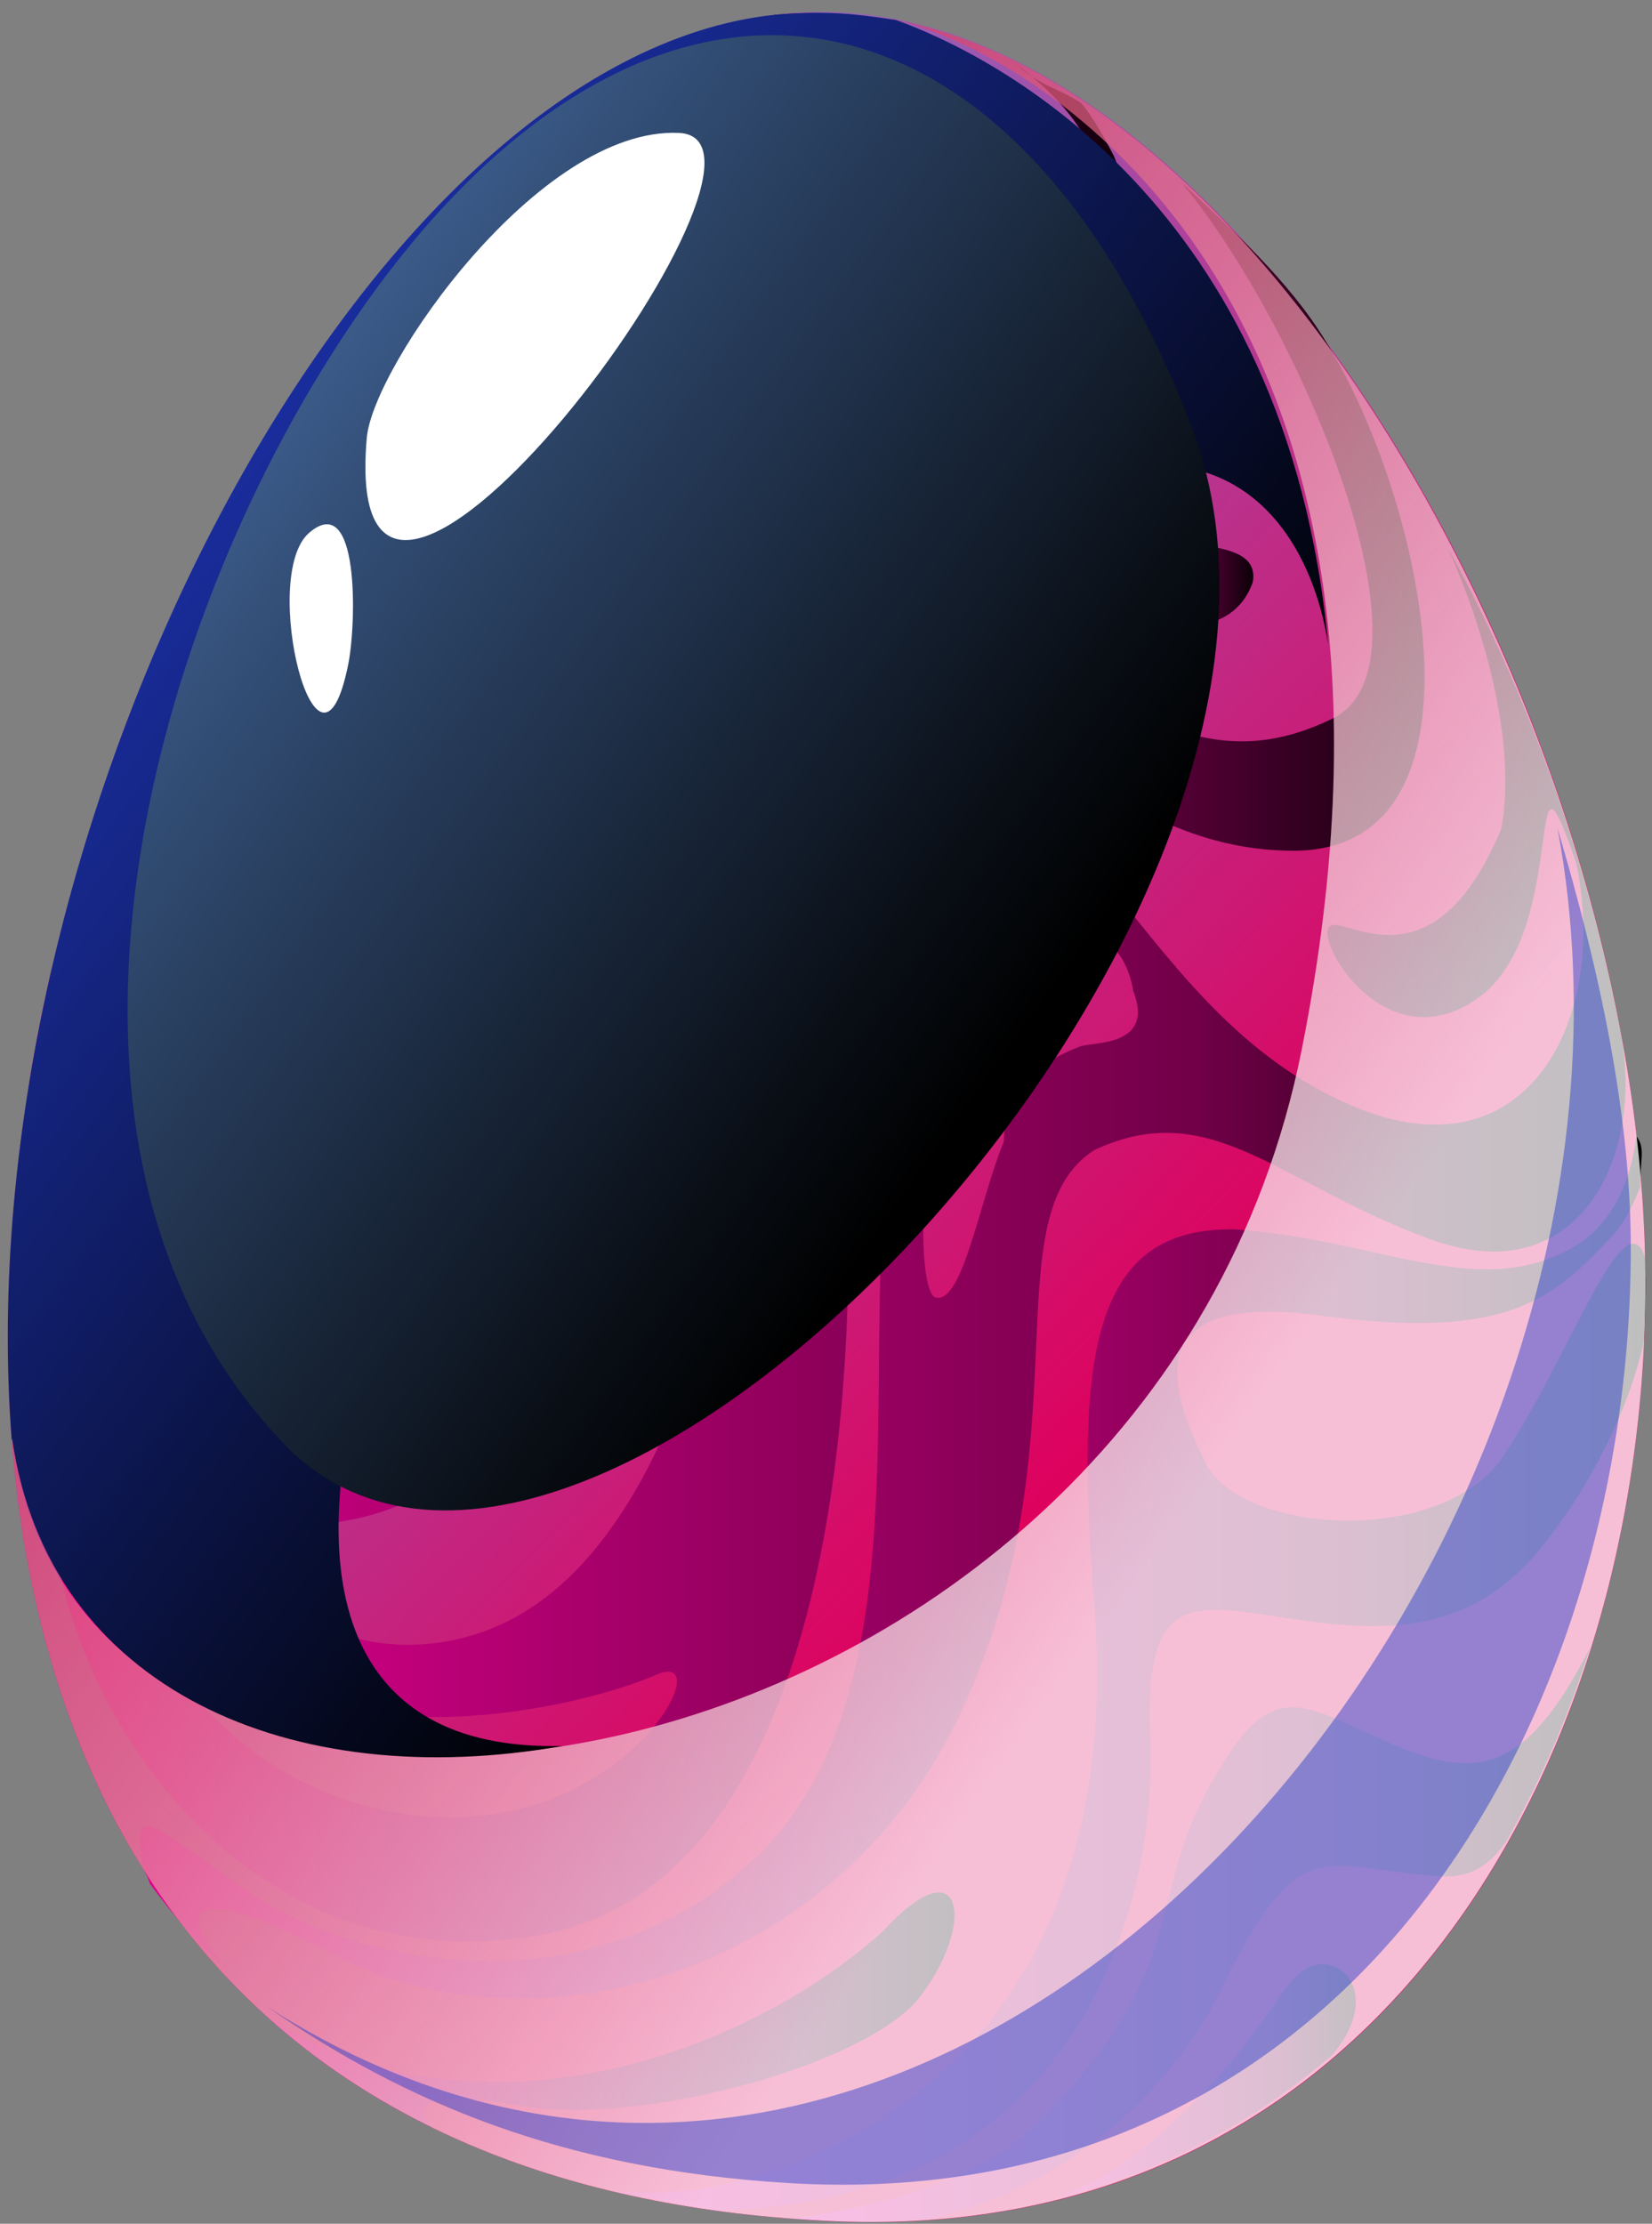 <svg 
 xmlns="http://www.w3.org/2000/svg"
 xmlns:xlink="http://www.w3.org/1999/xlink"
 width="110px" height="148px">
<rect width="100%" height="100%" fill="#808080" stroke="none"/>
<defs>
<linearGradient id="PSgrad_0" x1="0%" x2="70.711%" y1="0%" y2="70.711%">
  <stop offset="0%" stop-color="rgb(39,103,196)" stop-opacity="1" />
  <stop offset="23%" stop-color="rgb(93,102,193)" stop-opacity="1" />
  <stop offset="44%" stop-color="rgb(147,101,189)" stop-opacity="1" />
  <stop offset="73%" stop-color="rgb(185,51,141)" stop-opacity="1" />
  <stop offset="100%" stop-color="rgb(223,0,92)" stop-opacity="1" />
</linearGradient>
<linearGradient id="PSgrad_1" x1="0%" x2="100%" y1="0%" y2="0%">
  <stop offset="8%" stop-color="rgb(224,0,142)" stop-opacity="1" />
  <stop offset="71%" stop-color="rgb(112,0,71)" stop-opacity="1" />
  <stop offset="100%" stop-color="rgb(0,0,0)" stop-opacity="1" />
</linearGradient>
<linearGradient id="PSgrad_2" x1="0%" x2="70.711%" y1="0%" y2="70.711%">
  <stop offset="17%" stop-color="rgb(203,0,53)" stop-opacity="1" />
  <stop offset="62%" stop-color="rgb(229,128,154)" stop-opacity="1" />
  <stop offset="98%" stop-color="rgb(255,255,255)" stop-opacity="1" />
</linearGradient>
<linearGradient id="PSgrad_3" x1="0%" x2="70.711%" y1="0%" y2="70.711%">
  <stop offset="13%" stop-color="rgb(32,57,200)" stop-opacity="1" />
  <stop offset="100%" stop-color="rgb(0,0,0)" stop-opacity="1" />
</linearGradient>
<linearGradient id="PSgrad_4" x1="0%" x2="70.711%" y1="0%" y2="70.711%">
  <stop offset="0%" stop-color="rgb(96,148,224)" stop-opacity="1" />
  <stop offset="44%" stop-color="rgb(48,74,112)" stop-opacity="1" />
  <stop offset="96%" stop-color="rgb(0,0,0)" stop-opacity="1" />
</linearGradient>
<linearGradient id="PSgrad_5" x1="0%" x2="70.711%" y1="0%" y2="70.711%">
  <stop offset="6%" stop-color="rgb(0,0,0)" stop-opacity="1" />
  <stop offset="55%" stop-color="rgb(32,57,200)" stop-opacity="1" />
</linearGradient>

</defs>
<path fill-rule="evenodd"  fill="url(#PSgrad_0)"
 d="M51.605,0.985 C80.656,-2.71 109.580,46.849 109.568,85.485 C109.559,117.51 91.418,150.32 53.969,147.749 C-37.217,142.189 6.371,5.746 51.605,0.985 Z"/>
<path fill-rule="evenodd"  fill="url(#PSgrad_1)"
 d="M104.564,83.117 C98.263,86.545 91.869,82.5 82.231,81.819 C72.594,81.634 71.575,90.343 72.872,106.928 C74.169,123.513 68.424,136.578 55.172,142.971 C49.714,145.603 44.900,146.178 40.920,145.858 C43.87,146.371 45.358,146.788 47.727,147.112 C72.627,146.589 77.131,125.675 76.579,115.453 C76.23,105.168 79.729,106.928 87.513,107.948 C95.298,108.967 99.746,107.21 103.730,101.555 C106.376,97.925 108.621,93.249 109.473,89.205 C109.529,87.964 109.568,86.724 109.568,85.485 C109.569,84.884 109.541,84.273 109.527,83.666 C108.194,79.552 104.340,90.587 100.209,96.737 C96.39,102.944 82.695,102.203 80.285,97.385 C77.876,92.567 75.559,85.896 87.977,87.564 C100.394,89.232 103.360,86.452 107.252,82.375 C108.338,81.237 108.930,79.706 109.234,78.95 C109.162,77.276 109.61,76.452 108.966,75.629 C108.586,78.480 107.461,81.541 104.564,83.117 Z"/>
<path fill-rule="evenodd"  fill="url(#PSgrad_1)"
 d="M92.332,115.916 C86.309,113.229 84.548,111.468 80.378,119.159 C76.208,126.849 79.359,131.111 68.887,141.488 C65.359,144.984 58.887,146.794 52.821,147.651 C53.208,147.680 53.577,147.725 53.969,147.749 C56.633,147.911 59.187,147.876 61.656,147.695 C69.159,146.23 77.50,140.712 81.768,131.482 C86.621,121.987 87.977,124.255 95.761,124.872 C97.325,124.996 98.856,124.63 100.273,122.582 C102.574,118.544 104.440,114.190 105.883,109.648 C101.563,118.135 98.238,118.550 92.332,115.916 Z"/>
<path fill-rule="evenodd"  fill="url(#PSgrad_1)"
 d="M73.243,11.773 C74.725,18.815 72.686,21.687 62.926,21.502 C53.166,21.317 51.651,31.138 49.427,40.403 C47.203,49.669 42.847,66.439 28.855,70.516 C14.862,74.592 10.43,66.717 12.452,49.854 C14.854,33.48 22.592,22.770 26.954,16.123 C20.859,23.51 15.394,31.892 11.37,41.715 C6.409,54.488 7.274,79.689 17.794,80.708 C28.325,81.727 32.561,73.480 35.156,73.758 C37.751,74.37 31.820,90.807 20.793,90.899 C9.765,90.992 6.244,75.148 6.892,62.455 C7.153,57.358 8.294,50.772 9.186,46.137 C8.683,47.399 8.200,48.673 7.735,49.959 C1.873,72.19 6.174,104.52 23.16,101.184 C39.882,98.312 49.520,66.995 50.631,57.452 C51.744,47.908 53.41,32.342 55.728,27.802 C58.416,23.262 68.146,25.857 72.408,25.115 C76.671,24.374 77.413,18.166 74.169,10.383 C73.605,9.30 72.846,7.870 71.989,6.858 C70.590,5.927 69.177,5.68 67.746,4.339 C70.199,6.156 72.585,8.653 73.243,11.773 Z"/>
<path fill-rule="evenodd"  fill="url(#PSgrad_1)"
 d="M34.736,140.158 C42.920,141.542 58.45,137.226 61.474,132.594 C64.902,127.961 64.161,122.680 58.786,128.54 C53.412,133.427 42.847,139.172 31.171,138.523 C24.300,138.142 20.44,135.903 17.692,134.121 C20.856,136.988 24.493,139.495 28.667,141.547 C27.68,140.234 27.771,138.979 34.736,140.158 Z"/>
<path fill-rule="evenodd"  fill="url(#PSgrad_1)"
 d="M95.205,82.468 C85.104,78.762 80.656,72.91 72.872,76.538 C65.88,80.985 72.408,95.995 63.976,113.970 C55.543,131.945 34.693,137.133 21.71,129.814 C8.919,123.285 13.871,130.21 15.83,131.553 C13.175,129.523 11.468,127.347 9.962,125.35 C9.787,124.583 9.602,124.93 9.394,123.513 C8.97,119.900 10.228,121.568 16.901,126.15 C23.573,130.463 38.214,133.983 49.427,124.440 C60.640,114.897 57.860,95.995 58.786,80.615 C59.713,65.234 64.624,55.135 69.443,55.784 C74.262,56.432 78.617,68.848 90.201,73.666 C101.784,78.484 107.146,67.711 104.95,57.439 C101.43,47.167 104.564,61.714 98.634,66.254 C92.703,70.794 87.875,63.289 88.436,61.806 C88.996,60.324 95.205,66.625 99.97,55.136 C100.964,49.624 98.985,42.248 96.428,36.52 C101.794,46.205 105.836,57.583 107.938,68.849 C109.46,76.801 105.250,86.154 95.205,82.468 ZM75.467,65.976 C74.841,62.223 71.711,60.269 67.194,63.937 C60.918,69.33 60.722,85.994 62.308,86.359 C64.115,86.776 65.250,79.804 66.84,75.982 C66.918,72.160 69.490,70.6 71.88,69.659 C72.686,69.311 76.92,69.728 75.467,65.976 Z"/>
<path fill-rule="evenodd"  fill="rgb(224, 0, 142)"
 d="M39.395,14.831 C35.17,23.726 41.828,17.680 46.906,12.190 C51.984,6.701 49.960,6.909 46.906,5.311 C45.236,4.437 45.498,3.187 46.76,2.233 C45.486,2.431 44.897,2.651 44.310,2.890 C45.192,3.619 42.869,7.775 39.395,14.831 Z"/>
<path fill-rule="evenodd"  fill="url(#PSgrad_1)"
 d="M88.749,47.812 C80.810,51.700 75.96,47.352 67.775,43.832 C60.454,40.311 56.470,41.608 52.948,60.694 C49.427,79.781 45.535,108.133 28.206,109.430 C10.877,110.727 0.591,79.688 3.463,64.379 C2.965,66.523 2.524,68.681 2.146,70.845 C1.194,76.160 1.332,87.471 9.24,103.408 C16.715,119.344 38.678,113.692 43.681,111.468 C48.685,109.245 39.882,125.459 22.831,119.715 C5.780,113.970 3.186,87.842 3.464,100.269 C3.742,112.696 15.833,132.360 35.897,128.795 C55.962,125.229 57.211,90.807 56.284,75.148 C55.358,59.490 54.802,48.649 60.732,46.333 C66.663,44.17 73.150,56.62 86.123,56.62 C99.88,56.62 94.840,33.163 88.24,22.658 C85.85,18.713 81.938,15.159 78.637,12.118 C86.442,21.42 96.143,44.191 88.749,47.812 Z"/>
<path fill-rule="evenodd"  fill="url(#PSgrad_1)"
 d="M87.791,130.740 C85.104,131.18 84.919,135.466 76.579,142.600 C74.744,144.170 72.591,145.375 70.430,146.286 C77.473,144.477 83.543,141.175 88.665,136.808 C91.632,133.407 89.998,130.512 87.791,130.740 Z"/>
<path fill-rule="evenodd"  fill="url(#PSgrad_1)"
 d="M55.172,3.921 C56.283,6.988 61.983,9.689 57.744,12.885 C53.504,16.82 47.805,20.599 38.631,29.424 C29.457,38.249 28.414,28.103 32.168,21.988 C35.920,15.873 38.6,12.677 37.450,10.103 C37.116,8.558 37.947,6.821 39.392,5.374 C39.48,5.582 38.706,5.803 38.364,6.24 C31.156,13.223 32.710,16.722 28.692,21.363 C24.661,26.19 19.449,33.454 24.36,41.121 C28.623,48.787 37.172,43.530 44.886,34.893 C52.601,26.256 56.493,20.529 62.122,18.861 C67.752,17.194 70.289,12.311 63.999,8.838 C57.709,5.365 58.856,5.102 57.466,2.341 C57.190,1.793 56.719,1.349 56.182,0.956 C54.659,0.839 53.132,0.825 51.605,0.985 C51.356,1.12 51.108,1.64 50.860,1.98 C52.118,1.20 54.234,1.333 55.172,3.921 Z"/>
<path fill-rule="evenodd"  fill="url(#PSgrad_1)"
 d="M67.196,32.898 C67.265,34.497 68.308,36.164 72.895,39.361 C77.482,42.557 82.139,42.418 83.42,38.735 C83.946,35.52 77.899,36.790 73.729,34.893 C69.559,32.997 67.109,30.895 67.196,32.898 Z"/>
<path fill-rule="evenodd"  fill="rgb(224, 0, 142)"
 d="M41.550,45.59 C38.75,43.391 34.183,52.495 30.152,57.845 C26.121,63.196 19.518,63.543 19.254,65.142 C18.990,66.740 25.495,67.852 33.210,62.154 C40.925,56.455 44.214,46.338 41.550,45.59 Z"/>
<path fill-rule="evenodd"  opacity="0.749" fill="url(#PSgrad_2)"
 d="M53.962,147.745 C91.411,150.28 109.552,117.47 109.562,85.482 C109.572,50.166 85.406,6.283 59.66,1.332 C68.92,3.520 96.681,19.517 86.687,69.802 C76.602,120.554 5.588,131.901 0.812,95.770 L0.782,95.841 C2.881,122.798 17.841,145.543 53.962,147.745 Z"/>
<path fill-rule="evenodd"  fill="url(#PSgrad_3)"
 d="M59.66,1.332 C56.589,0.866 54.95,0.719 51.598,0.982 C24.283,3.857 -2.418,54.747 0.782,95.841 L0.812,95.770 C3.24,112.507 19.454,119.38 37.453,116.201 C7.927,116.933 26.990,69.566 53.683,43.857 C77.323,21.89 86.776,32.348 88.435,42.874 C85.688,13.520 66.229,3.69 59.66,1.332 Z"/>
<path fill-rule="evenodd"  fill="url(#PSgrad_4)"
 d="M22.647,22.698 C41.947,-6.873 67.128,-3.603 79.360,28.454 C91.592,60.512 39.490,115.91 19.311,96.500 C0.867,77.910 8.747,43.996 22.647,22.698 Z"/>
<path fill-rule="evenodd"  fill="rgb(255, 255, 255)"
 d="M24.423,29.137 C24.841,24.361 35.895,8.429 45.208,8.846 C54.521,9.263 22.404,52.208 24.423,29.137 Z"/>
<path fill-rule="evenodd"  fill="rgb(255, 255, 255)"
 d="M23.191,44.20 C23.734,41.497 23.948,32.579 20.587,35.459 C17.227,38.339 21.21,54.100 23.191,44.20 Z"/>
<path fill-rule="evenodd"  opacity="0.459" fill="url(#PSgrad_5)"
 d="M108.59,83.26 C108.61,74.24 106.485,64.465 103.710,55.136 C112.760,103.537 63.409,162.696 17.794,133.56 C26.93,139.899 37.441,144.374 52.459,145.290 C89.908,147.573 108.49,114.592 108.59,83.26 Z"/>
</svg>